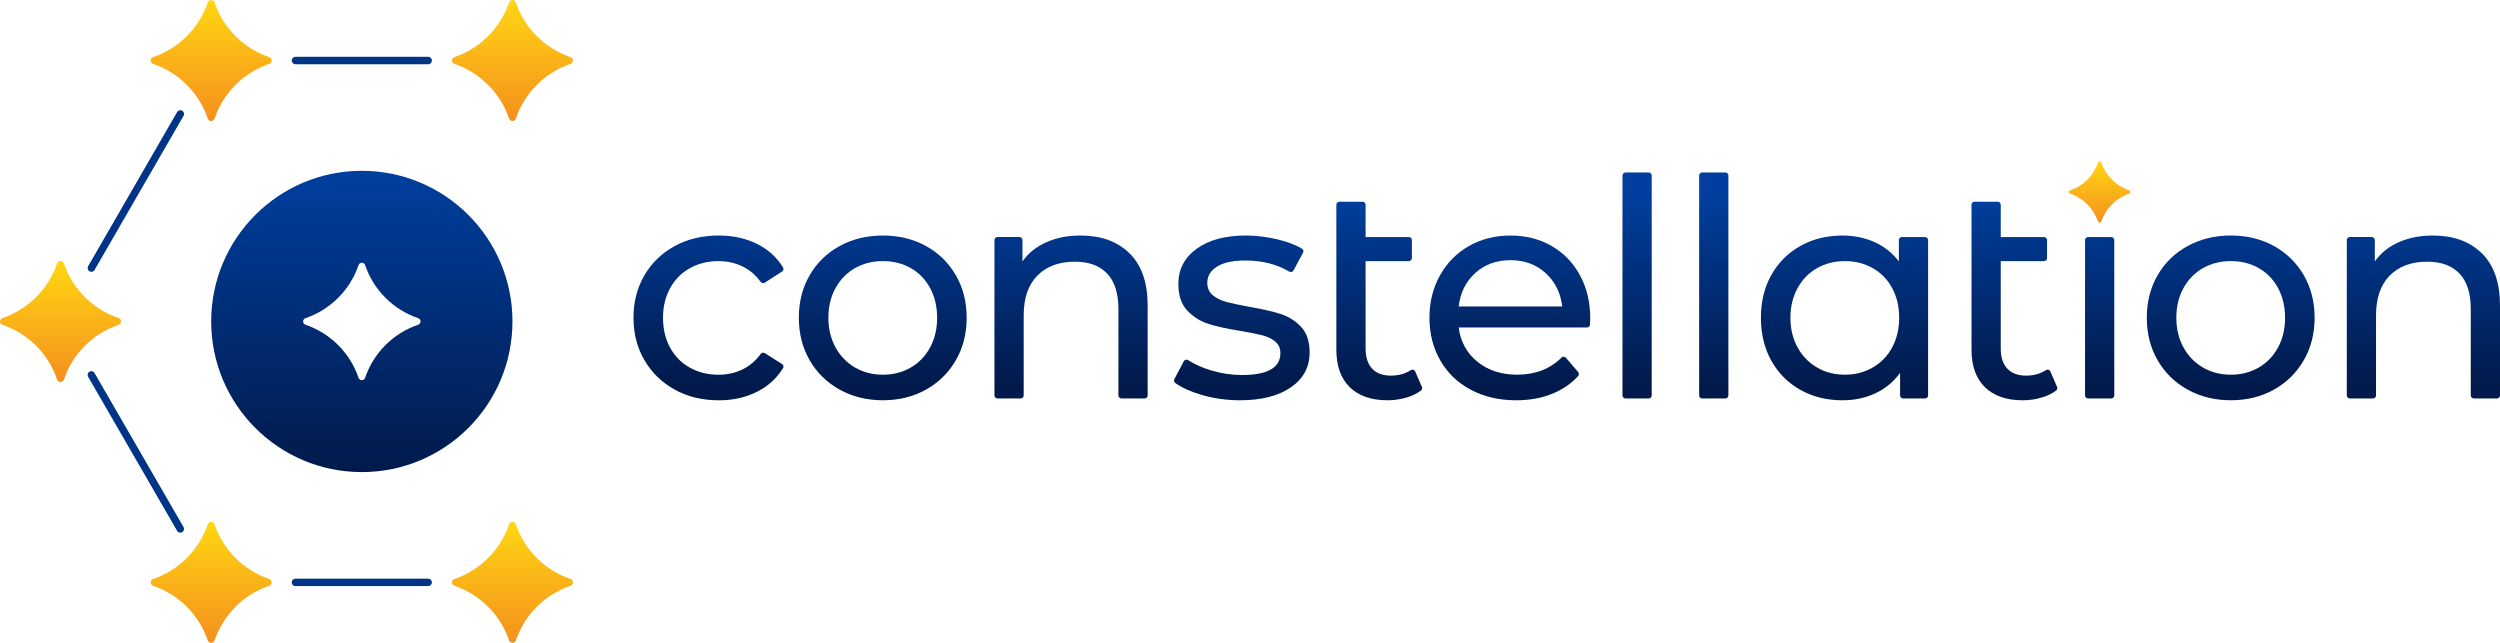 <?xml version="1.0" encoding="UTF-8"?><svg id="Layer_1" xmlns="http://www.w3.org/2000/svg" xmlns:xlink="http://www.w3.org/1999/xlink" viewBox="0 0 1825.67 469.49"><defs><style>.cls-1{fill:url(#linear-gradient);}.cls-2{fill:#003486;}.cls-3{fill:url(#linear-gradient-8);}.cls-4{fill:url(#linear-gradient-9);}.cls-5{fill:url(#linear-gradient-3);}.cls-6{fill:url(#linear-gradient-4);}.cls-7{fill:url(#linear-gradient-2);}.cls-8{fill:url(#linear-gradient-6);}.cls-9{fill:url(#linear-gradient-7);}.cls-10{fill:url(#linear-gradient-5);}.cls-11{fill:url(#linear-gradient-14);}.cls-12{fill:url(#linear-gradient-18);}.cls-13{fill:url(#linear-gradient-20);}.cls-14{fill:url(#linear-gradient-15);}.cls-15{fill:url(#linear-gradient-19);}.cls-16{fill:url(#linear-gradient-16);}.cls-17{fill:url(#linear-gradient-17);}.cls-18{fill:url(#linear-gradient-13);}.cls-19{fill:url(#linear-gradient-12);}.cls-20{fill:url(#linear-gradient-10);}.cls-21{fill:url(#linear-gradient-11);}</style><linearGradient id="linear-gradient" x1="264.23" y1="124.73" x2="264.23" y2="344.74" gradientUnits="userSpaceOnUse"><stop offset="0" stop-color="#003f9f"/><stop offset="1" stop-color="#011a4b"/></linearGradient><linearGradient id="linear-gradient-2" x1="374.24" y1=".56" x2="374.24" y2="88.33" gradientUnits="userSpaceOnUse"><stop offset="0" stop-color="#ffd612"/><stop offset="1" stop-color="#f5901e"/></linearGradient><linearGradient id="linear-gradient-3" x1="154.21" y1=".56" x2="154.21" y2="88.33" xlink:href="#linear-gradient-2"/><linearGradient id="linear-gradient-4" x1="44.19" y1="191.11" x2="44.19" y2="278.88" xlink:href="#linear-gradient-2"/><linearGradient id="linear-gradient-5" x1="154.21" y1="381.66" x2="154.21" y2="469.43" xlink:href="#linear-gradient-2"/><linearGradient id="linear-gradient-6" x1="374.24" y1="381.66" x2="374.24" y2="469.43" xlink:href="#linear-gradient-2"/><linearGradient id="linear-gradient-7" x1="1533.31" y1="117.69" x2="1533.31" y2="163.07" xlink:href="#linear-gradient-2"/><linearGradient id="linear-gradient-8" x1="517.38" y1="142.25" x2="517.38" y2="281.25" xlink:href="#linear-gradient"/><linearGradient id="linear-gradient-9" x1="644.65" y1="142.25" x2="644.65" y2="281.25" xlink:href="#linear-gradient"/><linearGradient id="linear-gradient-10" x1="782.16" y1="142.25" x2="782.16" y2="281.25" xlink:href="#linear-gradient"/><linearGradient id="linear-gradient-11" x1="906.86" y1="142.25" x2="906.86" y2="281.25" xlink:href="#linear-gradient"/><linearGradient id="linear-gradient-12" x1="1007.22" y1="142.25" x2="1007.22" y2="281.25" xlink:href="#linear-gradient"/><linearGradient id="linear-gradient-13" x1="1102.61" y1="142.25" x2="1102.61" y2="281.25" xlink:href="#linear-gradient"/><linearGradient id="linear-gradient-14" x1="1195.52" y1="142.25" x2="1195.52" y2="281.25" xlink:href="#linear-gradient"/><linearGradient id="linear-gradient-15" x1="1251.51" y1="142.25" x2="1251.51" y2="281.25" xlink:href="#linear-gradient"/><linearGradient id="linear-gradient-16" x1="1346.98" y1="142.25" x2="1346.98" y2="281.25" xlink:href="#linear-gradient"/><linearGradient id="linear-gradient-17" x1="1471.07" y1="142.25" x2="1471.07" y2="281.25" xlink:href="#linear-gradient"/><linearGradient id="linear-gradient-18" x1="1533.31" y1="142.25" x2="1533.31" y2="281.25" xlink:href="#linear-gradient"/><linearGradient id="linear-gradient-19" x1="1629.01" y1="142.25" x2="1629.01" y2="281.25" xlink:href="#linear-gradient"/><linearGradient id="linear-gradient-20" x1="1769.74" y1="142.25" x2="1769.74" y2="281.25" xlink:href="#linear-gradient"/></defs><g><path class="cls-2" d="M66.71,198.46c-.46,0-.93-.12-1.35-.36-1.3-.75-1.74-2.41-.99-3.71l64.97-112.53c.75-1.3,2.41-1.74,3.71-.99,1.3,.75,1.74,2.41,.99,3.71l-64.97,112.53c-.5,.87-1.42,1.36-2.35,1.36Z"/><path class="cls-2" d="M312.69,428h-96.92c-1.5,0-2.71-1.21-2.71-2.71s1.21-2.71,2.71-2.71h96.92c1.5,0,2.71,1.21,2.71,2.71s-1.21,2.71-2.71,2.71Z"/><path class="cls-2" d="M131.68,388.99c-.94,0-1.85-.49-2.35-1.36l-64.99-112.51c-.75-1.3-.3-2.96,.99-3.71,1.3-.75,2.96-.3,3.71,.99l64.99,112.51c.75,1.3,.3,2.96-.99,3.71-.43,.25-.89,.36-1.35,.36Z"/><path class="cls-2" d="M312.69,46.91h-96.92c-1.5,0-2.71-1.21-2.71-2.71s1.21-2.71,2.71-2.71h96.92c1.5,0,2.71,1.21,2.71,2.71s-1.21,2.71-2.71,2.71Z"/><path class="cls-1" d="M264.22,124.73c-60.75,0-109.99,49.26-109.99,110.01s49.25,110.01,109.99,110.01,110.01-49.25,110.01-110.01-49.25-110.01-110.01-110.01Zm41.14,112.42c-18.19,6.17-32.56,20.54-38.73,38.73-.78,2.31-4.03,2.31-4.81,0-6.17-18.19-20.55-32.56-38.73-38.73-2.31-.78-2.31-4.03,0-4.81,18.18-6.17,32.56-20.55,38.73-38.73,.78-2.31,4.03-2.31,4.81,0,6.17,18.18,20.54,32.56,38.73,38.73,2.31,.78,2.31,4.03,0,4.81Z"/><path class="cls-7" d="M416.64,46.67c-18.75,6.35-33.57,21.17-39.92,39.92-.81,2.39-4.15,2.39-4.96,0-6.36-18.75-21.18-33.57-39.92-39.92-2.39-.81-2.39-4.15,0-4.96,18.74-6.36,33.56-21.18,39.92-39.92,.81-2.39,4.15-2.39,4.96,0,6.35,18.74,21.17,33.56,39.92,39.92,2.39,.81,2.39,4.15,0,4.96Z"/><path class="cls-5" d="M196.61,46.67c-18.75,6.35-33.57,21.17-39.92,39.92-.81,2.39-4.15,2.39-4.96,0-6.36-18.75-21.18-33.57-39.92-39.92-2.39-.81-2.39-4.15,0-4.96,18.74-6.36,33.56-21.18,39.92-39.92,.81-2.39,4.15-2.39,4.96,0,6.35,18.74,21.17,33.56,39.92,39.92,2.39,.81,2.39,4.15,0,4.96Z"/><path class="cls-6" d="M86.59,237.22c-18.75,6.35-33.57,21.17-39.92,39.92-.81,2.39-4.15,2.39-4.96,0-6.36-18.75-21.18-33.57-39.92-39.92-2.39-.81-2.39-4.15,0-4.96,18.74-6.36,33.56-21.18,39.92-39.92,.81-2.39,4.15-2.39,4.96,0,6.35,18.74,21.17,33.56,39.92,39.92,2.39,.81,2.39,4.15,0,4.96Z"/><path class="cls-10" d="M196.61,427.77c-18.75,6.35-33.57,21.17-39.92,39.92-.81,2.39-4.15,2.39-4.96,0-6.36-18.75-21.18-33.57-39.92-39.92-2.39-.81-2.39-4.15,0-4.96,18.74-6.36,33.56-21.18,39.92-39.92,.81-2.39,4.15-2.39,4.96,0,6.35,18.74,21.17,33.56,39.92,39.92,2.39,.81,2.39,4.15,0,4.96Z"/><path class="cls-8" d="M416.64,427.77c-18.75,6.35-33.57,21.17-39.92,39.92-.81,2.39-4.15,2.39-4.96,0-6.36-18.75-21.18-33.57-39.92-39.92-2.39-.81-2.39-4.15,0-4.96,18.74-6.36,33.56-21.18,39.92-39.92,.81-2.39,4.15-2.39,4.96,0,6.35,18.74,21.17,33.56,39.92,39.92,2.39,.81,2.39,4.15,0,4.96Z"/></g><g><path class="cls-9" d="M1554.76,141.48c-9.48,3.21-16.98,10.71-20.19,20.19-.41,1.21-2.1,1.21-2.51,0-3.22-9.48-10.71-16.98-20.19-20.19-1.21-.41-1.21-2.1,0-2.51,9.48-3.22,16.98-10.71,20.19-20.19,.41-1.21,2.1-1.21,2.51,0,3.21,9.48,10.71,16.98,20.19,20.19,1.21,.41,1.21,2.1,0,2.51Z"/><g><path class="cls-3" d="M492.75,284.52c-9.42-5.19-16.79-12.34-22.13-21.46-5.34-9.12-8.01-19.46-8.01-31.03s2.67-21.91,8.01-31.02c5.34-9.12,12.71-16.24,22.13-21.35,9.41-5.12,20.13-7.67,32.14-7.67,10.68,0,20.2,2.15,28.58,6.45,7.73,3.97,13.86,9.59,18.37,16.85,.63,1.01,.29,2.35-.71,2.99l-12.65,8.15c-1,.64-2.31,.36-3.01-.6-3.48-4.77-7.67-8.41-12.57-10.92-5.49-2.81-11.56-4.23-18.24-4.23-7.71,0-14.64,1.71-20.8,5.12-6.15,3.41-10.97,8.27-14.46,14.57-3.49,6.3-5.23,13.53-5.23,21.68s1.74,15.61,5.23,21.91c3.48,6.3,8.3,11.16,14.46,14.57,6.15,3.41,13.08,5.12,20.8,5.12,6.67,0,12.75-1.41,18.24-4.23,4.91-2.52,9.1-6.16,12.59-10.94,.7-.95,1.99-1.24,2.99-.61l12.63,7.96c1.01,.64,1.36,1.98,.72,3-4.51,7.26-10.63,12.91-18.36,16.94-8.38,4.38-17.9,6.56-28.58,6.56-12.01,0-22.72-2.59-32.14-7.78Z"/><path class="cls-4" d="M613.18,284.52c-9.34-5.19-16.65-12.34-21.91-21.46-5.26-9.12-7.9-19.46-7.9-31.03s2.63-21.91,7.9-31.02c5.26-9.12,12.57-16.24,21.91-21.35,9.34-5.12,19.87-7.67,31.58-7.67s22.2,2.56,31.47,7.67c9.26,5.12,16.53,12.23,21.8,21.35,5.26,9.12,7.9,19.46,7.9,31.02s-2.63,21.91-7.9,31.03c-5.26,9.12-12.53,16.27-21.8,21.46-9.27,5.19-19.76,7.78-31.47,7.78s-22.24-2.59-31.58-7.78Zm51.93-16.12c6-3.48,10.71-8.38,14.12-14.68,3.41-6.3,5.12-13.53,5.12-21.68s-1.71-15.38-5.12-21.68c-3.41-6.3-8.12-11.16-14.12-14.57-6-3.41-12.79-5.12-20.35-5.12s-14.35,1.71-20.35,5.12c-6,3.41-10.75,8.27-14.23,14.57-3.49,6.3-5.23,13.53-5.23,21.68s1.74,15.38,5.23,21.68c3.48,6.3,8.23,11.2,14.23,14.68,6,3.48,12.79,5.23,20.35,5.23s14.35-1.74,20.35-5.23Z"/><path class="cls-20" d="M824.87,185c8.82,8.67,13.23,21.39,13.23,38.14v65.62c0,1.22-.99,2.21-2.21,2.21h-16.93c-1.22,0-2.21-.99-2.21-2.21v-63.18c0-11.42-2.75-20.02-8.23-25.8-5.49-5.78-13.34-8.67-23.58-8.67-11.57,0-20.68,3.37-27.36,10.12-6.67,6.75-10.01,16.42-10.01,29.02v58.51c0,1.22-.99,2.21-2.21,2.21h-16.93c-1.22,0-2.21-.99-2.21-2.21v-113.46c0-1.22,.99-2.21,2.21-2.21h16.04c1.22,0,2.21,.99,2.21,2.21v15.59c4.3-6.08,10.12-10.75,17.46-14.01,7.34-3.26,15.68-4.89,25.02-4.89,14.97,0,26.87,4.34,35.7,13.01Z"/><path class="cls-21" d="M877.64,288.42c-8.05-2.34-14.52-5.27-19.41-8.77-.88-.63-1.13-1.84-.62-2.79l6.85-13.01c.61-1.15,2.08-1.58,3.17-.87,4.78,3.08,10.42,5.6,16.91,7.54,7.41,2.22,14.9,3.34,22.46,3.34,18.68,0,28.02-5.34,28.02-16.01,0-3.56-1.26-6.37-3.78-8.45-2.52-2.07-5.67-3.59-9.45-4.56-3.78-.96-9.16-2.04-16.12-3.22-9.49-1.48-17.24-3.19-23.24-5.12-6-1.93-11.16-5.19-15.46-9.79-4.3-4.59-6.45-11.04-6.45-19.35,0-10.68,4.45-19.24,13.34-25.69,8.9-6.45,20.83-9.68,35.81-9.68,7.86,0,15.71,.97,23.58,2.89,6.92,1.7,12.75,3.91,17.48,6.64,1.05,.61,1.45,1.92,.87,2.98l-7.01,13c-.6,1.12-2.01,1.47-3.1,.83-9.2-5.41-19.88-8.11-32.04-8.11-9.05,0-15.94,1.48-20.68,4.45-4.75,2.97-7.12,6.9-7.12,11.79,0,3.86,1.33,6.89,4,9.12,2.67,2.22,5.97,3.86,9.9,4.89,3.93,1.04,9.45,2.22,16.57,3.56,9.49,1.63,17.16,3.37,23.02,5.23,5.86,1.86,10.86,5,15.01,9.45,4.15,4.45,6.23,10.67,6.23,18.68,0,10.67-4.56,19.16-13.68,25.47-9.12,6.3-21.54,9.45-37.25,9.45-9.64,0-18.9-1.3-27.8-3.89Z"/><path class="cls-19" d="M1038.38,282.53c.4,.91,.15,2.01-.64,2.61-2.86,2.16-6.28,3.84-10.25,5.06-4.6,1.41-9.34,2.11-14.23,2.11-11.86,0-21.06-3.19-27.58-9.56-6.53-6.37-9.79-15.49-9.79-27.36v-105.88c0-1.22,.99-2.21,2.21-2.21h16.93c1.22,0,2.21,.99,2.21,2.21v23.59h31.6c1.22,0,2.21,.99,2.21,2.21v13.15c0,1.22-.99,2.21-2.21,2.21h-31.6v63.83c0,6.38,1.59,11.27,4.78,14.68,3.19,3.41,7.75,5.12,13.68,5.12,5.55,0,10.4-1.34,14.55-4.02,1.14-.74,2.67-.29,3.21,.96l4.91,11.3Z"/><path class="cls-18" d="M1158.88,239.15h-93.64c1.33,10.38,5.89,18.72,13.68,25.02,7.78,6.3,17.46,9.45,29.02,9.45,13.2,0,24-4.17,32.38-12.51,.92-.91,2.43-.81,3.27,.18l8.91,10.42c.72,.84,.72,2.11-.03,2.92-5.1,5.52-11.31,9.78-18.62,12.79-7.93,3.26-16.79,4.89-26.58,4.89-12.45,0-23.5-2.56-33.14-7.67-9.64-5.12-17.09-12.27-22.35-21.46-5.26-9.19-7.9-19.57-7.9-31.14s2.56-21.72,7.67-30.91c5.12-9.19,12.16-16.35,21.13-21.46,8.97-5.12,19.09-7.67,30.36-7.67s21.31,2.56,30.14,7.67c8.82,5.12,15.71,12.27,20.68,21.46,4.97,9.2,7.45,19.72,7.45,31.58,0,1.2-.08,2.67-.24,4.42-.1,1.14-1.06,2.03-2.2,2.03Zm-81.52-39.81c-6.89,6.23-10.94,14.38-12.12,24.46h75.62c-1.19-9.93-5.23-18.05-12.12-24.35-6.89-6.3-15.46-9.45-25.69-9.45s-18.79,3.11-25.69,9.34Z"/><path class="cls-11" d="M1187.05,125.95h16.93c1.22,0,2.21,.99,2.21,2.21v160.61c0,1.22-.99,2.21-2.21,2.21h-16.93c-1.22,0-2.21-.99-2.21-2.21V128.16c0-1.22,.99-2.21,2.21-2.21Z"/><path class="cls-14" d="M1243.05,125.95h16.93c1.22,0,2.21,.99,2.21,2.21v160.61c0,1.22-.99,2.21-2.21,2.21h-16.93c-1.22,0-2.21-.99-2.21-2.21V128.16c0-1.22,.99-2.21,2.21-2.21Z"/><path class="cls-16" d="M1408.03,175.31v113.46c0,1.22-.99,2.21-2.21,2.21h-16.04c-1.22,0-2.21-.99-2.21-2.21v-16.47c-4.75,6.53-10.75,11.49-18.01,14.9-7.27,3.41-15.27,5.12-24.02,5.12-11.42,0-21.65-2.52-30.69-7.56-9.05-5.04-16.12-12.12-21.24-21.24-5.12-9.12-7.67-19.61-7.67-31.47s2.56-22.31,7.67-31.36c5.12-9.04,12.19-16.09,21.24-21.13,9.04-5.04,19.27-7.56,30.69-7.56,8.45,0,16.24,1.6,23.35,4.78,7.12,3.19,13.05,7.9,17.79,14.12v-15.59c0-1.22,.99-2.21,2.21-2.21h16.93c1.22,0,2.21,.99,2.21,2.21Zm-40.48,93.09c6.08-3.48,10.82-8.38,14.23-14.68,3.41-6.3,5.12-13.53,5.12-21.68s-1.71-15.38-5.12-21.68c-3.41-6.3-8.16-11.16-14.23-14.57-6.08-3.41-12.83-5.12-20.24-5.12s-14.35,1.71-20.35,5.12c-6,3.41-10.75,8.27-14.23,14.57-3.49,6.3-5.23,13.53-5.23,21.68s1.74,15.38,5.23,21.68c3.48,6.3,8.23,11.2,14.23,14.68,6,3.48,12.79,5.23,20.35,5.23s14.16-1.74,20.24-5.23Z"/><path class="cls-17" d="M1502.22,282.53c.4,.91,.15,2.01-.64,2.61-2.86,2.16-6.28,3.84-10.25,5.06-4.6,1.41-9.34,2.11-14.23,2.11-11.86,0-21.06-3.19-27.58-9.56-6.53-6.37-9.79-15.49-9.79-27.36v-105.88c0-1.22,.99-2.21,2.21-2.21h16.93c1.22,0,2.21,.99,2.21,2.21v23.59h31.6c1.22,0,2.21,.99,2.21,2.21v13.15c0,1.22-.99,2.21-2.21,2.21h-31.6v63.83c0,6.38,1.59,11.27,4.78,14.68,3.19,3.41,7.75,5.12,13.68,5.12,5.55,0,10.4-1.34,14.55-4.02,1.14-.74,2.67-.29,3.21,.96l4.91,11.3Z"/><path class="cls-12" d="M1524.85,173.1h16.93c1.22,0,2.21,.99,2.21,2.21v113.46c0,1.22-.99,2.21-2.21,2.21h-16.93c-1.22,0-2.21-.99-2.21-2.21v-113.46c0-1.22,.99-2.21,2.21-2.21Z"/><path class="cls-15" d="M1597.54,284.52c-9.34-5.19-16.65-12.34-21.91-21.46-5.26-9.12-7.9-19.46-7.9-31.03s2.63-21.91,7.9-31.02c5.26-9.12,12.57-16.24,21.91-21.35,9.34-5.12,19.87-7.67,31.58-7.67s22.2,2.56,31.47,7.67c9.26,5.12,16.53,12.23,21.8,21.35,5.26,9.12,7.9,19.46,7.9,31.02s-2.63,21.91-7.9,31.03c-5.26,9.12-12.53,16.27-21.8,21.46-9.27,5.19-19.76,7.78-31.47,7.78s-22.24-2.59-31.58-7.78Zm51.93-16.12c6-3.48,10.71-8.38,14.12-14.68,3.41-6.3,5.12-13.53,5.12-21.68s-1.71-15.38-5.12-21.68c-3.41-6.3-8.12-11.16-14.12-14.57-6-3.41-12.79-5.12-20.35-5.12s-14.35,1.71-20.35,5.12c-6,3.41-10.75,8.27-14.23,14.57-3.49,6.3-5.23,13.53-5.23,21.68s1.74,15.38,5.23,21.68c3.48,6.3,8.23,11.2,14.23,14.68,6,3.48,12.79,5.23,20.35,5.23s14.35-1.74,20.35-5.23Z"/><path class="cls-13" d="M1812.44,185c8.82,8.67,13.23,21.39,13.23,38.14v65.62c0,1.22-.99,2.21-2.21,2.21h-16.93c-1.22,0-2.21-.99-2.21-2.21v-63.18c0-11.42-2.75-20.02-8.23-25.8-5.49-5.78-13.34-8.67-23.58-8.67-11.57,0-20.68,3.37-27.36,10.12-6.67,6.75-10.01,16.42-10.01,29.02v58.51c0,1.22-.99,2.21-2.21,2.21h-16.93c-1.22,0-2.21-.99-2.21-2.21v-113.46c0-1.22,.99-2.21,2.21-2.21h16.04c1.22,0,2.21,.99,2.21,2.21v15.59c4.3-6.08,10.12-10.75,17.46-14.01,7.34-3.26,15.68-4.89,25.02-4.89,14.97,0,26.87,4.34,35.7,13.01Z"/></g></g></svg>
